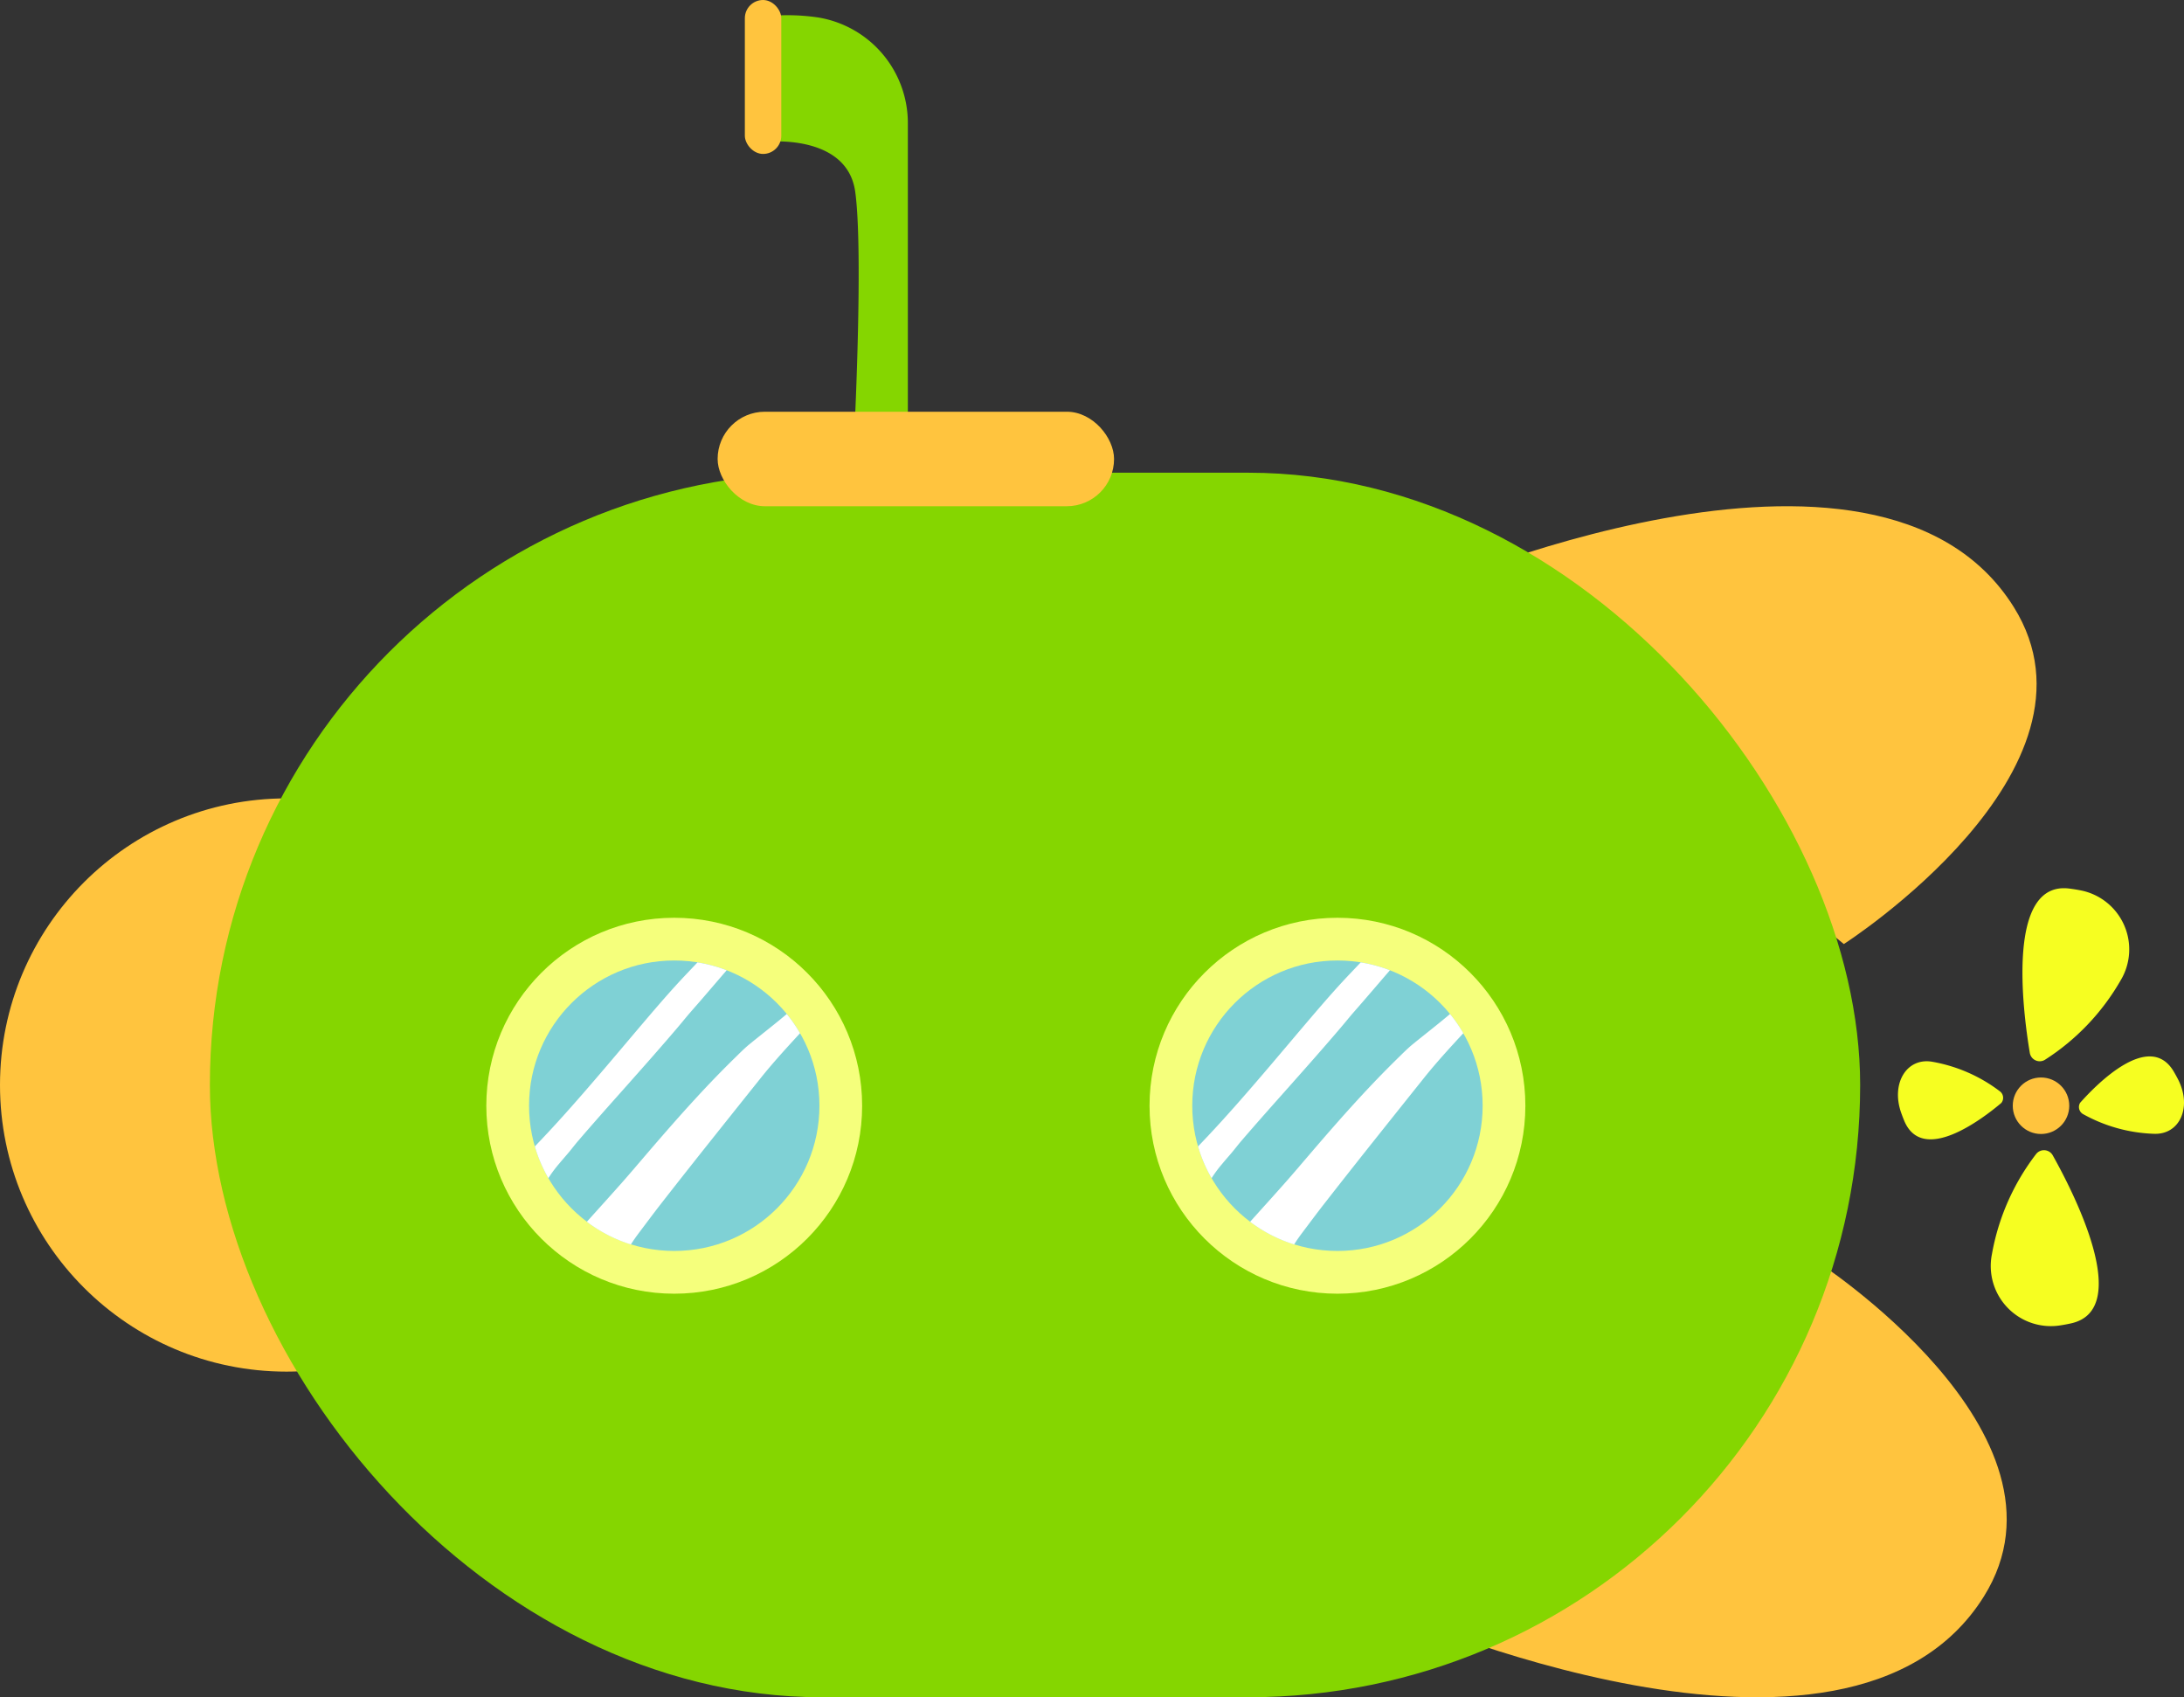 <svg xmlns="http://www.w3.org/2000/svg" width="138.793" height="107.832" viewBox="0 0 138.793 107.832">
  <rect x="0" y="0" width="138.793" height="107.832" fill="#333333" stroke="none"/>
  <g id="グループ_147" data-name="グループ 147" transform="translate(-2050.972 4772.814)">
    <path id="パス_212" data-name="パス 212" d="M3263.037-4334.363s29.246-13.031,37.929.862c6.465,10.344-10.8,21.41-10.8,21.41Z" transform="translate(-1122.018 -400.745)" fill="#ffc43e"/>
    <path id="パス_213" data-name="パス 213" d="M3237.472-3673.508s29.246,13.031,37.93-.863c6.465-10.344-10.8-21.41-10.8-21.41Z" transform="translate(-1098.353 -997.018)" fill="#ffc43e"/>
    <circle id="楕円形_104" data-name="楕円形 104" cx="18.21" cy="18.21" r="18.21" transform="translate(2050.972 -4722.091)" fill="#ffc43e"/>
    <rect id="長方形_24" data-name="長方形 24" width="104.875" height="77.799" rx="38.9" transform="translate(2064.31 -4742.782)" fill="#85d600"/>
    <path id="パス_214" data-name="パス 214" d="M3782.388-4002.345a.638.638,0,0,1-.95-.447c-.456-2.732-1.5-10.963,2.527-10.437q.368.048.7.113a3.82,3.82,0,0,1,2.537,5.732A14.634,14.634,0,0,1,3782.388-4002.345Z" transform="translate(-1601.472 -703.131)" fill="#f6fe21"/>
    <circle id="楕円形_105" data-name="楕円形 105" cx="1.795" cy="1.795" r="1.795" transform="translate(2178.883 -4704.359)" fill="#ffc43e"/>
    <path id="パス_215" data-name="パス 215" d="M3829.478-3865.719a.519.519,0,0,1-.213-.73c1.064-1.2,4.419-4.608,5.96-1.973q.14.241.255.463c.917,1.766.132,3.552-1.535,3.477A9.908,9.908,0,0,1,3829.478-3865.719Z" transform="translate(-1646.103 -836.3)" fill="#f6fe21"/>
    <path id="パス_216" data-name="パス 216" d="M3680.969-3863.352a.519.519,0,0,1,.107.753c-1.224,1.034-5.028,3.934-6.179,1.107-.071-.172-.133-.336-.188-.494-.657-1.879.374-3.535,2.013-3.225A9.92,9.92,0,0,1,3680.969-3863.352Z" transform="translate(-1502.921 -840.141)" fill="#f6fe21"/>
    <path id="パス_217" data-name="パス 217" d="M3756.761-3788.992a.638.638,0,0,1,1.045.1c1.354,2.416,5.127,9.806,1.157,10.676q-.362.08-.693.129a3.82,3.82,0,0,1-4.328-4.533A14.625,14.625,0,0,1,3756.761-3788.992Z" transform="translate(-1576.382 -910.52)" fill="#f6fe21"/>
    <path id="パス_218" data-name="パス 218" d="M2712.994-4733.667h3.38v-19.227a6.8,6.8,0,0,0-5.692-6.731,13.17,13.17,0,0,0-3.229-.082v7.978s5.062-.514,5.576,3.174S2712.994-4733.667,2712.994-4733.667Z" transform="translate(-607.708 -12.078)" fill="#85d600"/>
    <rect id="長方形_25" data-name="長方形 25" width="25.193" height="6.004" rx="3.002" transform="translate(2096.577 -4746.656)" fill="#ffc43e"/>
    <circle id="楕円形_106" data-name="楕円形 106" cx="11.942" cy="11.942" r="11.942" transform="translate(2081.877 -4714.506)" fill="#f5ff7c"/>
    <circle id="楕円形_107" data-name="楕円形 107" cx="9.227" cy="9.227" r="9.227" transform="translate(2084.593 -4711.792)" fill="#7fd1d5"/>
    <path id="パス_219" data-name="パス 219" d="M2510.013-3937.036c.205-.246.417-.486.623-.731s.4-.506.615-.752c1.029-1.2,2.081-2.377,3.131-3.557,1.065-1.2,2.129-2.4,3.166-3.62.258-.3.508-.615.769-.917s.51-.583.764-.877c.508-.588,1.013-1.179,1.521-1.767l.067-.078a9.136,9.136,0,0,0-1.857-.5c-.3.322-.609.642-.912.964-1.051,1.122-2.043,2.3-3.039,3.47-1.015,1.2-2.025,2.4-3.052,3.582-.979,1.132-1.974,2.248-3.006,3.333l-.327.344a9.183,9.183,0,0,0,.861,2.017A7.818,7.818,0,0,1,2510.013-3937.036Z" transform="translate(-423.516 -761.836)" fill="#fff"/>
    <path id="パス_220" data-name="パス 220" d="M2556.309-3891.847c.445-.59.885-1.183,1.338-1.765q1.576-2.019,3.171-4.021t3.182-3.987c.789-.986,1.641-1.915,2.495-2.843a9.151,9.151,0,0,0-.843-1.222c-.772.657-1.579,1.275-2.365,1.917-.308.251-.59.535-.874.813s-.571.562-.852.847q-.847.86-1.662,1.747c-1.082,1.174-2.13,2.378-3.169,3.59-.524.611-1.043,1.225-1.576,1.827q-.829.934-1.668,1.86c-.179.2-.36.4-.54.6a9.191,9.191,0,0,0,2.8,1.441C2555.921-3891.323,2556.113-3891.587,2556.309-3891.847Z" transform="translate(-464.681 -802.708)" fill="#fff"/>
    <circle id="楕円形_108" data-name="楕円形 108" cx="11.942" cy="11.942" r="11.942" transform="translate(2124.025 -4714.506)" fill="#f5ff7c"/>
    <circle id="楕円形_109" data-name="楕円形 109" cx="9.227" cy="9.227" r="9.227" transform="translate(2126.74 -4711.792)" fill="#7fd1d5"/>
    <path id="パス_221" data-name="パス 221" d="M3077.326-3937.036c.2-.246.417-.486.623-.731s.4-.506.615-.752c1.03-1.2,2.082-2.377,3.132-3.557,1.065-1.2,2.128-2.4,3.166-3.62.258-.3.508-.615.77-.917s.51-.583.763-.877c.509-.588,1.013-1.179,1.521-1.767l.067-.078a9.158,9.158,0,0,0-1.857-.5c-.3.322-.609.642-.912.964-1.052,1.122-2.044,2.3-3.04,3.47-1.015,1.2-2.025,2.4-3.051,3.582-.98,1.132-1.975,2.248-3.007,3.333l-.327.344a9.161,9.161,0,0,0,.861,2.017A7.735,7.735,0,0,1,3077.326-3937.036Z" transform="translate(-948.682 -761.836)" fill="#fff"/>
    <path id="パス_222" data-name="パス 222" d="M3123.622-3891.847c.445-.59.884-1.183,1.339-1.765q1.576-2.019,3.17-4.021t3.182-3.987c.789-.986,1.641-1.915,2.5-2.843a9.223,9.223,0,0,0-.844-1.222c-.772.657-1.579,1.275-2.365,1.917-.308.251-.59.535-.875.813s-.57.562-.852.847q-.846.86-1.662,1.747c-1.082,1.174-2.13,2.378-3.168,3.59-.523.611-1.042,1.225-1.576,1.827q-.829.934-1.668,1.86l-.54.6a9.182,9.182,0,0,0,2.8,1.441C3123.235-3891.323,3123.426-3891.587,3123.622-3891.847Z" transform="translate(-989.847 -802.708)" fill="#fff"/>
    <rect id="長方形_26" data-name="長方形 26" width="2.316" height="9.78" rx="1.158" transform="translate(2098.307 -4772.814)" fill="#ffc43e"/>
  </g>
</svg>
